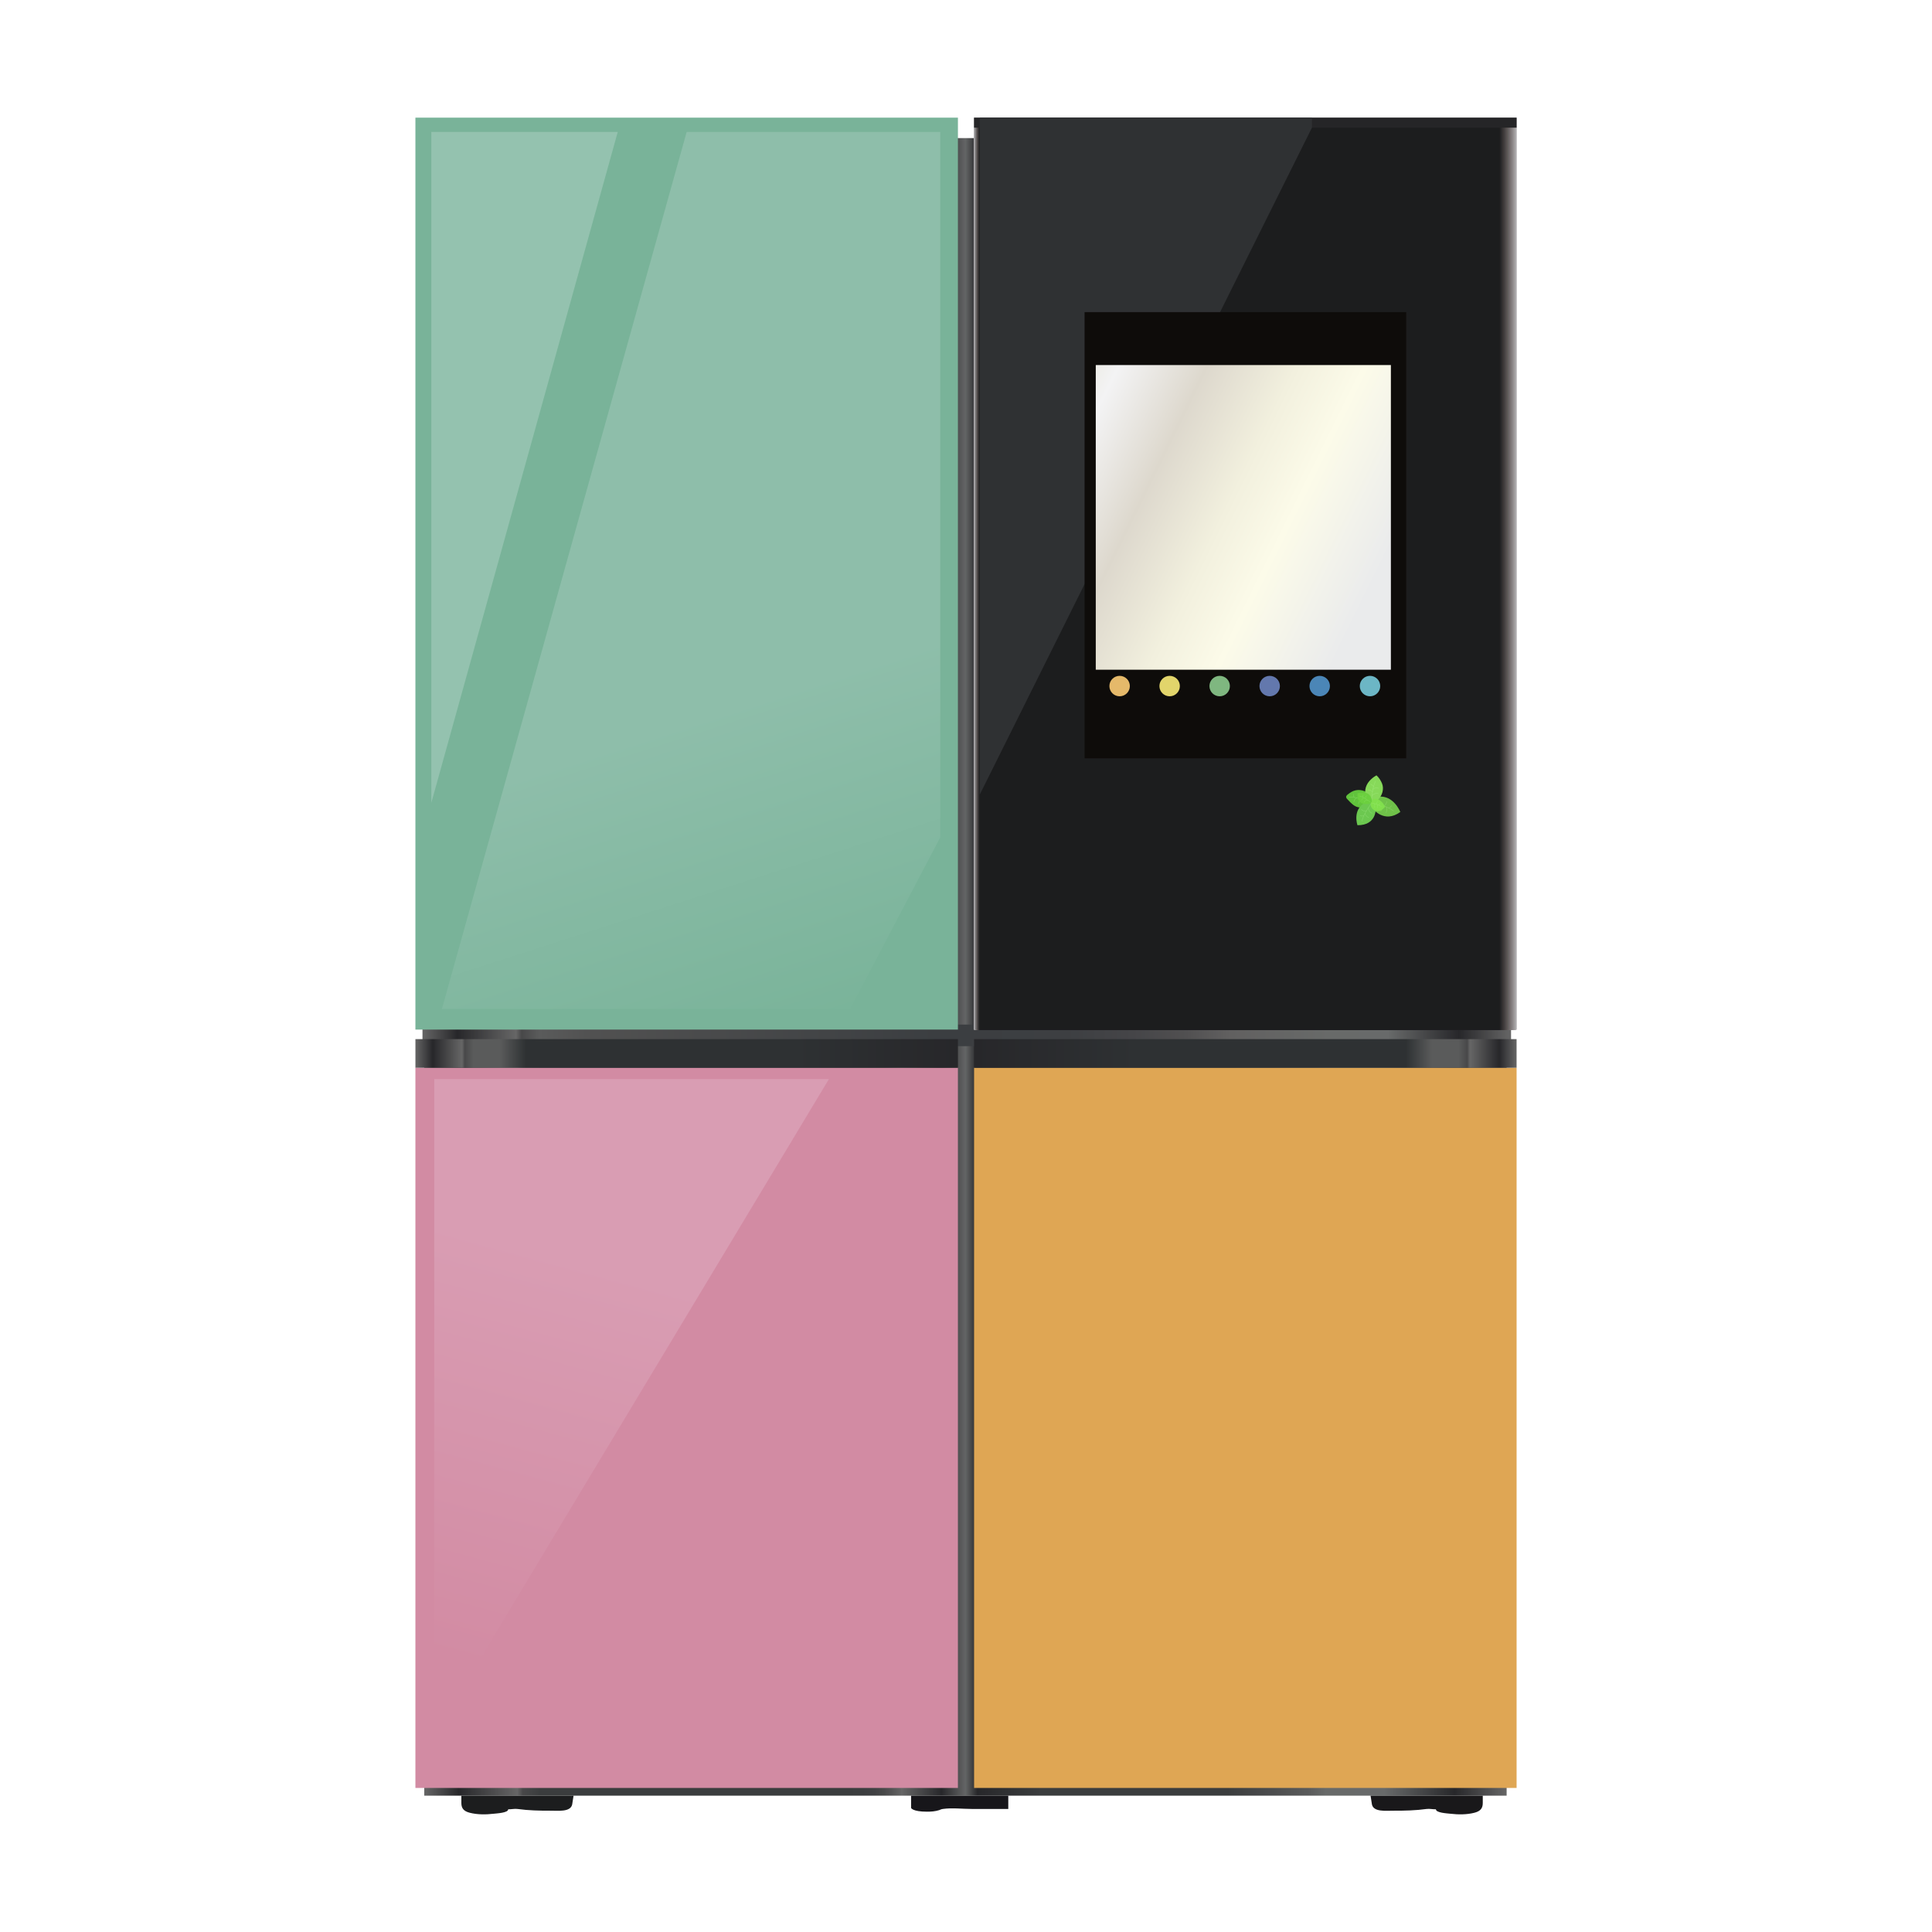 <?xml version="1.0" encoding="utf-8"?>
<!-- Generator: Adobe Illustrator 16.0.0, SVG Export Plug-In . SVG Version: 6.00 Build 0)  -->
<!DOCTYPE svg PUBLIC "-//W3C//DTD SVG 1.1//EN" "http://www.w3.org/Graphics/SVG/1.1/DTD/svg11.dtd">
<svg version="1.1" id="레이어_1" xmlns="http://www.w3.org/2000/svg" xmlns:xlink="http://www.w3.org/1999/xlink" x="0px"
	 y="0px" width="708.661px" height="708.662px" viewBox="141.732 141.732 708.661 708.662"
	 enable-background="new 141.732 141.732 708.661 708.662" xml:space="preserve">
<g>
	<g>
		
			<linearGradient id="SVGID_1_" gradientUnits="userSpaceOnUse" x1="98.839" y1="572.186" x2="495.864" y2="572.186" gradientTransform="matrix(1 0 0 1 198.505 -75.801)">
			<stop  offset="0" style="stop-color:#666666"/>
			<stop  offset="0.032" style="stop-color:#27272A"/>
			<stop  offset="0.086" style="stop-color:#666666"/>
			<stop  offset="0.091" style="stop-color:#484849"/>
			<stop  offset="0.107" style="stop-color:#3B3D3E"/>
			<stop  offset="0.387" style="stop-color:#3B3D3E"/>
			<stop  offset="0.405" style="stop-color:#3C3E3F"/>
			<stop  offset="0.416" style="stop-color:#404143"/>
			<stop  offset="0.425" style="stop-color:#494A4A"/>
			<stop  offset="0.432" style="stop-color:#545455"/>
			<stop  offset="0.44" style="stop-color:#636363"/>
			<stop  offset="0.441" style="stop-color:#666666"/>
			<stop  offset="0.478" style="stop-color:#27272A"/>
			<stop  offset="0.5" style="stop-color:#636565"/>
			<stop  offset="0.511" style="stop-color:#27272A"/>
			<stop  offset="0.57" style="stop-color:#3B3D3E"/>
			<stop  offset="0.742" style="stop-color:#3B3D3E"/>
			<stop  offset="0.817" style="stop-color:#5A5B5B"/>
			<stop  offset="0.833" style="stop-color:#686A69"/>
			<stop  offset="0.887" style="stop-color:#686A6A"/>
			<stop  offset="0.952" style="stop-color:#27272A"/>
			<stop  offset="1" style="stop-color:#666666"/>
		</linearGradient>
		<rect x="297.344" y="192.385" fill="url(#SVGID_1_)" width="397.024" height="608"/>
		
			<linearGradient id="SVGID_2_" gradientUnits="userSpaceOnUse" x1="358.638" y1="275.408" x2="358.638" y2="299.076" gradientTransform="matrix(1 0 0 1 198.505 -75.801)">
			<stop  offset="0" style="stop-color:#666666"/>
			<stop  offset="0.065" style="stop-color:#27272A"/>
			<stop  offset="0.156" style="stop-color:#484849"/>
			<stop  offset="0.21" style="stop-color:#5A5B5B"/>
			<stop  offset="0.242" style="stop-color:#5A5B5B"/>
			<stop  offset="0.248" style="stop-color:#5A5B5B"/>
			<stop  offset="0.285" style="stop-color:#5A5B5B"/>
			<stop  offset="0.387" style="stop-color:#666666"/>
			<stop  offset="0.925" style="stop-color:#686A69"/>
			<stop  offset="0.952" style="stop-color:#27272A"/>
			<stop  offset="0.968" style="stop-color:#666666"/>
			<stop  offset="1" style="stop-color:#676868"/>
			<stop  offset="1" style="stop-color:#686A6A"/>
			<stop  offset="1" style="stop-color:#666666"/>
		</linearGradient>
		<rect x="548.716" y="196.982" fill="url(#SVGID_2_)" width="16.854" height="23.668"/>
		
			<linearGradient id="SVGID_3_" gradientUnits="userSpaceOnUse" x1="98.191" y1="597.306" x2="497.483" y2="597.306" gradientTransform="matrix(1 0 0 1 198.505 -75.801)">
			<stop  offset="0" style="stop-color:#666666"/>
			<stop  offset="0.032" style="stop-color:#27272A"/>
			<stop  offset="0.086" style="stop-color:#666666"/>
			<stop  offset="0.091" style="stop-color:#484849"/>
			<stop  offset="0.107" style="stop-color:#5A5B5B"/>
			<stop  offset="0.156" style="stop-color:#515151"/>
			<stop  offset="0.473" style="stop-color:#3B3E41"/>
			<stop  offset="0.591" style="stop-color:#3D3F42"/>
			<stop  offset="0.653" style="stop-color:#454548"/>
			<stop  offset="0.702" style="stop-color:#515051"/>
			<stop  offset="0.742" style="stop-color:#616060"/>
			<stop  offset="0.833" style="stop-color:#686A69"/>
			<stop  offset="0.887" style="stop-color:#686A6A"/>
			<stop  offset="0.952" style="stop-color:#27272A"/>
			<stop  offset="1" style="stop-color:#666666"/>
		</linearGradient>
		<rect x="296.696" y="517.549" fill="url(#SVGID_3_)" width="399.292" height="7.912"/>
		<rect x="294.104" y="533.383" fill="#D28BA3" width="198.997" height="264.167"/>
		<rect x="499.026" y="533.383" fill="#DFA654" width="198.996" height="264.167"/>
		
			<linearGradient id="SVGID_4_" gradientUnits="userSpaceOnUse" x1="116.589" y1="828.628" x2="156.88" y2="679.862" gradientTransform="matrix(1 0 0 1 198.505 -75.801)">
			<stop  offset="0" style="stop-color:#D28BA3"/>
			<stop  offset="1" style="stop-color:#D99DB3"/>
		</linearGradient>
		<polygon fill="url(#SVGID_4_)" points="301.018,537.549 445.78,537.549 301.018,778.216 		"/>
		
			<linearGradient id="SVGID_5_" gradientUnits="userSpaceOnUse" x1="95.599" y1="603.934" x2="294.596" y2="603.934" gradientTransform="matrix(1 0 0 1 198.505 -75.801)">
			<stop  offset="0" style="stop-color:#666666"/>
			<stop  offset="0.032" style="stop-color:#27272A"/>
			<stop  offset="0.086" style="stop-color:#666666"/>
			<stop  offset="0.091" style="stop-color:#484849"/>
			<stop  offset="0.107" style="stop-color:#5A5B5B"/>
			<stop  offset="0.156" style="stop-color:#5A5B5B"/>
			<stop  offset="0.204" style="stop-color:#2E3133"/>
			<stop  offset="0.699" style="stop-color:#2E3133"/>
			<stop  offset="1" style="stop-color:#27272A"/>
		</linearGradient>
		<rect x="294.104" y="522.883" fill="url(#SVGID_5_)" width="198.997" height="10.5"/>
		
			<linearGradient id="SVGID_6_" gradientUnits="userSpaceOnUse" x1="499.517" y1="603.934" x2="300.521" y2="603.934" gradientTransform="matrix(1 0 0 1 198.505 -75.801)">
			<stop  offset="0" style="stop-color:#666666"/>
			<stop  offset="0.032" style="stop-color:#27272A"/>
			<stop  offset="0.086" style="stop-color:#666666"/>
			<stop  offset="0.091" style="stop-color:#484849"/>
			<stop  offset="0.107" style="stop-color:#5A5B5B"/>
			<stop  offset="0.156" style="stop-color:#5A5B5B"/>
			<stop  offset="0.204" style="stop-color:#2E3133"/>
			<stop  offset="0.699" style="stop-color:#2E3133"/>
			<stop  offset="1" style="stop-color:#27272A"/>
		</linearGradient>
		<rect x="499.026" y="522.883" fill="url(#SVGID_6_)" width="198.996" height="10.5"/>
		<g>
			<rect x="499.026" y="184.885" fill="#B6B5B7" width="198.996" height="334.499"/>
			<rect x="499.037" y="184.908" fill="#B5B3B6" width="198.943" height="334.475"/>
			<rect x="499.048" y="184.931" fill="#B4B2B5" width="198.894" height="334.452"/>
			<rect x="499.063" y="184.955" fill="#B2B0B4" width="198.838" height="334.428"/>
			<rect x="499.074" y="184.978" fill="#B1AFB1" width="198.785" height="334.405"/>
			<rect x="499.089" y="185.002" fill="#B1AEB0" width="198.732" height="334.381"/>
			<rect x="499.104" y="185.023" fill="#AFADAF" width="198.674" height="334.36"/>
			<rect x="499.115" y="185.047" fill="#AEACAD" width="198.627" height="334.336"/>
			<rect x="499.128" y="185.071" fill="#ADABAD" width="198.572" height="334.313"/>
			<rect x="499.14" y="185.094" fill="#ACAAAC" width="198.521" height="334.29"/>
			<rect x="499.156" y="185.117" fill="#AAA8AB" width="198.463" height="334.266"/>
			<rect x="499.169" y="185.14" fill="#AAA7A8" width="198.408" height="334.243"/>
			<rect x="499.181" y="185.164" fill="#A9A6A7" width="198.357" height="334.219"/>
			<rect x="499.194" y="185.185" fill="#A7A5A6" width="198.307" height="334.198"/>
			<rect x="499.207" y="185.209" fill="#A6A4A5" width="198.25" height="334.174"/>
			<rect x="499.218" y="185.232" fill="#A4A2A3" width="198.199" height="334.151"/>
			<rect x="499.235" y="185.256" fill="#A3A1A3" width="198.145" height="334.127"/>
			<rect x="499.248" y="185.28" fill="#A3A0A1" width="198.09" height="334.104"/>
			<rect x="499.259" y="185.303" fill="#A29FA0" width="198.039" height="334.081"/>
			<rect x="499.272" y="185.326" fill="#A09C9E" width="197.985" height="334.057"/>
			<rect x="499.285" y="185.349" fill="#9F9B9D" width="197.932" height="334.034"/>
			<rect x="499.3" y="185.373" fill="#9D9B9C" width="197.88" height="334.01"/>
			<rect x="499.313" y="185.394" fill="#9C999B" width="197.824" height="333.989"/>
			<rect x="499.326" y="185.42" fill="#9C989A" width="197.771" height="333.963"/>
			<rect x="499.337" y="185.441" fill="#9B9798" width="197.718" height="333.942"/>
			<rect x="499.351" y="185.465" fill="#9A9697" width="197.667" height="333.918"/>
			<rect x="499.364" y="185.489" fill="#999596" width="197.613" height="333.895"/>
			<rect x="499.378" y="185.512" fill="#989495" width="197.558" height="333.872"/>
			<rect x="499.392" y="185.535" fill="#969294" width="197.507" height="333.848"/>
			<rect x="499.405" y="185.558" fill="#959092" width="197.451" height="333.825"/>
			<rect x="499.416" y="185.582" fill="#939091" width="197.398" height="333.801"/>
			<rect x="499.429" y="185.603" fill="#938F90" width="197.349" height="333.78"/>
			<rect x="499.444" y="185.627" fill="#928E8F" width="197.293" height="333.756"/>
			<rect x="499.457" y="185.651" fill="#918D8D" width="197.238" height="333.732"/>
			<rect x="499.47" y="185.674" fill="#8F8A8C" width="197.187" height="333.709"/>
			<rect x="499.483" y="185.698" fill="#8E8A8B" width="197.133" height="333.686"/>
			<rect x="499.494" y="185.721" fill="#8D898A" width="197.082" height="333.663"/>
			<rect x="499.509" y="185.744" fill="#8D8888" width="197.025" height="333.639"/>
			<rect x="499.524" y="185.767" fill="#8C8787" width="196.969" height="333.616"/>
			<rect x="499.535" y="185.791" fill="#8B8686" width="196.918" height="333.592"/>
			<rect x="499.548" y="185.812" fill="#898585" width="196.865" height="333.571"/>
			<rect x="499.561" y="185.836" fill="#878283" width="196.813" height="333.547"/>
			<rect x="499.576" y="185.86" fill="#868182" width="196.756" height="333.523"/>
			<rect x="499.587" y="185.883" fill="#868181" width="196.701" height="333.5"/>
			<rect x="499.601" y="185.906" fill="#848080" width="196.65" height="333.477"/>
			<rect x="499.615" y="185.93" fill="#837F80" width="196.596" height="333.454"/>
			<rect x="499.626" y="185.953" fill="#827E7F" width="196.545" height="333.43"/>
			<rect x="499.638" y="185.976" fill="#817D7E" width="196.492" height="333.407"/>
			<rect x="499.655" y="186" fill="#807B7D" width="196.438" height="333.383"/>
			<rect x="499.666" y="186.021" fill="#807A7C" width="196.387" height="333.362"/>
			<rect x="499.679" y="186.045" fill="#7F797A" width="196.333" height="333.338"/>
			<rect x="499.694" y="186.069" fill="#7E7879" width="196.272" height="333.314"/>
			<rect x="499.705" y="186.092" fill="#7D7878" width="196.226" height="333.292"/>
			<rect x="499.72" y="186.115" fill="#7C7776" width="196.169" height="333.268"/>
			<rect x="499.733" y="186.138" fill="#7A7676" width="196.117" height="333.245"/>
			<rect x="499.746" y="186.162" fill="#797575" width="196.063" height="333.221"/>
			<rect x="499.757" y="186.185" fill="#787474" width="196.013" height="333.198"/>
			<rect x="499.772" y="186.209" fill="#787373" width="195.961" height="333.174"/>
			<rect x="499.783" y="186.23" fill="#777272" width="195.908" height="333.153"/>
			<rect x="499.798" y="186.254" fill="#767171" width="195.849" height="333.129"/>
			<rect x="499.813" y="186.278" fill="#757070" width="195.795" height="333.105"/>
			<rect x="499.824" y="186.301" fill="#736F6E" width="195.744" height="333.083"/>
			<rect x="499.835" y="186.324" fill="#726C6D" width="195.691" height="333.059"/>
			<rect x="499.849" y="186.347" fill="#716C6C" width="195.64" height="333.036"/>
			<rect x="499.865" y="186.371" fill="#716B6B" width="195.582" height="333.012"/>
			<rect x="499.876" y="186.394" fill="#706A6A" width="195.531" height="332.989"/>
			<rect x="499.89" y="186.418" fill="#6F6969" width="195.479" height="332.965"/>
			<rect x="499.903" y="186.439" fill="#6D6868" width="195.422" height="332.944"/>
			<rect x="499.916" y="186.463" fill="#6C6767" width="195.371" height="332.92"/>
			<rect x="499.927" y="186.487" fill="#6B6666" width="195.318" height="332.896"/>
			<rect x="499.944" y="186.51" fill="#6A6565" width="195.264" height="332.874"/>
			<rect x="499.957" y="186.533" fill="#696364" width="195.209" height="332.85"/>
			<rect x="499.968" y="186.556" fill="#686363" width="195.156" height="332.827"/>
			<rect x="499.981" y="186.58" fill="#676262" width="195.106" height="332.803"/>
			<rect x="499.994" y="186.603" fill="#666161" width="195.053" height="332.78"/>
			<rect x="500.009" y="186.625" fill="#666160" width="194.994" height="332.758"/>
			<rect x="500.022" y="186.648" fill="#64605F" width="194.942" height="332.735"/>
			<rect x="500.035" y="186.672" fill="#635F5E" width="194.889" height="332.711"/>
			<rect x="500.046" y="186.696" fill="#625E5E" width="194.838" height="332.688"/>
			<rect x="500.063" y="186.719" fill="#625D5D" width="194.785" height="332.665"/>
			<rect x="500.072" y="186.742" fill="#605C5C" width="194.732" height="332.641"/>
			<rect x="500.085" y="186.765" fill="#5F5B5B" width="194.679" height="332.618"/>
			<rect x="500.099" y="186.789" fill="#5F5A5A" width="194.628" height="332.594"/>
			<rect x="500.114" y="186.81" fill="#5E5958" width="194.57" height="332.573"/>
			<rect x="500.125" y="186.834" fill="#5D5858" width="194.521" height="332.549"/>
			<rect x="500.138" y="186.857" fill="#5D5756" width="194.466" height="332.526"/>
			<rect x="500.151" y="186.881" fill="#5B5656" width="194.412" height="332.502"/>
			<rect x="500.166" y="186.905" fill="#5A5555" width="194.359" height="332.479"/>
			<rect x="500.179" y="186.928" fill="#595353" width="194.304" height="332.456"/>
			<rect x="500.192" y="186.951" fill="#585253" width="194.25" height="332.432"/>
			<rect x="500.203" y="186.974" fill="#585352" width="194.197" height="332.409"/>
			<rect x="500.216" y="186.998" fill="#575252" width="194.146" height="332.385"/>
			<rect x="500.229" y="187.019" fill="#555051" width="194.094" height="332.364"/>
			<rect x="500.244" y="187.043" fill="#555050" width="194.039" height="332.34"/>
			<rect x="500.257" y="187.066" fill="#534F4E" width="193.984" height="332.317"/>
			<rect x="500.27" y="187.09" fill="#524D4E" width="193.934" height="332.293"/>
			<rect x="500.283" y="187.114" fill="#514D4D" width="193.877" height="332.27"/>
			<rect x="500.296" y="187.137" fill="#504C4C" width="193.822" height="332.247"/>
			<rect x="500.311" y="187.16" fill="#504A4B" width="193.77" height="332.223"/>
			<rect x="500.322" y="187.183" fill="#4F4A4A" width="193.719" height="332.2"/>
			<rect x="500.335" y="187.207" fill="#4E4A4A" width="193.664" height="332.176"/>
			<rect x="500.349" y="187.228" fill="#4E4949" width="193.611" height="332.155"/>
			<rect x="500.362" y="187.252" fill="#4C4848" width="193.559" height="332.131"/>
			<rect x="500.376" y="187.276" fill="#4C4647" width="193.506" height="332.107"/>
			<rect x="500.388" y="187.299" fill="#4B4647" width="193.449" height="332.084"/>
			<rect x="500.401" y="187.323" fill="#4A4645" width="193.397" height="332.061"/>
			<rect x="500.414" y="187.346" fill="#494445" width="193.344" height="332.038"/>
			<rect x="500.427" y="187.369" fill="#484344" width="193.294" height="332.014"/>
			<rect x="500.44" y="187.392" fill="#474343" width="193.24" height="331.991"/>
			<rect x="500.455" y="187.416" fill="#474143" width="193.185" height="331.967"/>
			<rect x="500.466" y="187.437" fill="#454141" width="193.134" height="331.946"/>
			<rect x="500.481" y="187.461" fill="#444041" width="193.08" height="331.922"/>
			<rect x="500.494" y="187.485" fill="#444040" width="193.025" height="331.898"/>
			<rect x="500.505" y="187.508" fill="#423F3F" width="192.972" height="331.875"/>
			<rect x="500.522" y="187.531" fill="#413D3F" width="192.914" height="331.852"/>
			<rect x="500.533" y="187.555" fill="#413C3E" width="192.865" height="331.829"/>
			<rect x="500.548" y="187.578" fill="#3F3C3D" width="192.812" height="331.805"/>
			<rect x="500.558" y="187.599" fill="#3E3C3B" width="192.761" height="331.784"/>
			<rect x="500.572" y="187.623" fill="#3F3B3C" width="192.705" height="331.76"/>
			<rect x="500.583" y="187.646" fill="#3D393B" width="192.654" height="331.737"/>
			<rect x="500.599" y="187.67" fill="#3C393A" width="192.599" height="331.713"/>
			<rect x="500.614" y="187.694" fill="#3B3939" width="192.541" height="331.689"/>
			<rect x="500.623" y="187.717" fill="#3A3839" width="192.494" height="331.667"/>
			<rect x="500.636" y="187.74" fill="#393738" width="192.438" height="331.643"/>
			<rect x="500.651" y="187.763" fill="#383637" width="192.387" height="331.62"/>
			<rect x="500.664" y="187.787" fill="#383535" width="192.33" height="331.596"/>
			<rect x="500.677" y="187.81" fill="#373436" width="192.277" height="331.573"/>
			<rect x="500.69" y="187.832" fill="#363435" width="192.227" height="331.551"/>
			<rect x="500.703" y="187.855" fill="#353334" width="192.172" height="331.528"/>
			<rect x="500.714" y="187.879" fill="#343233" width="192.119" height="331.504"/>
			<rect x="500.731" y="187.903" fill="#333233" width="192.063" height="331.48"/>
			<rect x="500.744" y="187.926" fill="#323132" width="192.008" height="331.458"/>
			<rect x="500.755" y="187.949" fill="#323031" width="191.957" height="331.434"/>
			<rect x="500.767" y="187.972" fill="#302F30" width="191.904" height="331.411"/>
			<rect x="500.781" y="187.996" fill="#302F30" width="191.854" height="331.387"/>
			<rect x="500.794" y="188.017" fill="#302E2F" width="191.799" height="331.366"/>
			<rect x="500.808" y="188.041" fill="#2E2C2D" width="191.742" height="331.342"/>
			<rect x="500.822" y="188.064" fill="#2D2C2D" width="191.689" height="331.319"/>
			<rect x="500.835" y="188.088" fill="#2C2C2D" width="191.636" height="331.295"/>
			<rect x="500.845" y="188.112" fill="#2B2A2C" width="191.589" height="331.271"/>
			<rect x="500.86" y="188.135" fill="#2A2A2B" width="191.533" height="331.249"/>
			<rect x="500.875" y="188.158" fill="#2A2A2B" width="191.476" height="331.225"/>
			<rect x="500.886" y="188.18" fill="#292929" width="191.427" height="331.204"/>
			<rect x="500.901" y="188.205" fill="#282829" width="191.371" height="331.178"/>
			<rect x="500.912" y="188.226" fill="#272629" width="191.318" height="331.157"/>
			<rect x="500.925" y="188.25" fill="#252627" width="191.265" height="331.133"/>
			<rect x="500.94" y="188.273" fill="#252526" width="191.211" height="331.11"/>
			<rect x="500.953" y="188.297" fill="#242526" width="191.156" height="331.086"/>
			<rect x="500.966" y="188.321" fill="#242425" width="191.104" height="331.063"/>
			<rect x="500.981" y="188.344" fill="#232424" width="191.051" height="331.04"/>
			<rect x="500.99" y="188.367" fill="#222225" width="191" height="331.016"/>
			<rect x="501.003" y="188.39" fill="#212224" width="190.947" height="330.993"/>
			<rect x="501.02" y="188.412" fill="#212122" width="190.889" height="330.971"/>
			<rect x="501.031" y="188.435" fill="#202022" width="190.838" height="330.948"/>
			<rect x="501.044" y="188.459" fill="#1F1F21" width="190.783" height="330.924"/>
			<rect x="501.058" y="188.482" fill="#1E1E20" width="190.73" height="330.901"/>
			<rect x="501.071" y="188.506" fill="#1D1E20" width="190.678" height="330.877"/>
			<rect x="501.082" y="188.528" fill="#1D1D1F" width="190.627" height="330.855"/>
			<rect x="501.097" y="188.553" fill="#1C1D1E" width="190.572" height="330.831"/>
		</g>
		<rect x="499.026" y="184.885" fill="#252527" width="198.996" height="3.668"/>
		<polygon fill="#2F3133" points="501.095,433.219 622.958,188.553 622.958,184.885 501.095,184.885 		"/>
		<rect x="539.557" y="256.219" fill="#0E0C0A" width="117.973" height="163.666"/>
		
			<linearGradient id="SVGID_7_" gradientUnits="userSpaceOnUse" x1="448.009" y1="431.254" x2="311.267" y2="364.062" gradientTransform="matrix(1 0 0 1 198.505 -75.801)">
			<stop  offset="0.006" style="stop-color:#EAEBEC"/>
			<stop  offset="0.253" style="stop-color:#FCFBE9"/>
			<stop  offset="0.401" style="stop-color:#F2F0DE"/>
			<stop  offset="0.596" style="stop-color:#DDD8CD"/>
			<stop  offset="0.786" style="stop-color:#F3F3F4"/>
			<stop  offset="1" style="stop-color:#DEDBC4"/>
		</linearGradient>
		<rect x="543.662" y="275.635" fill="url(#SVGID_7_)" width="108.25" height="111.748"/>
		<path fill="#1C1D1E" d="M310.958,800.384c0,0.896,0.004,1.789,0.002,2.686c0,1.843,0.753,3,3.105,3.593
			c2.826,0.709,5.871,0.69,8.782,0.35c1.162-0.137,5.319-0.324,5.293-1.629c1.088,0.043,2.342-0.269,3.396-0.121
			c4.041,0.559,8.139,0.656,12.234,0.637c2.712-0.014,7.19,0.545,7.832-2.256c0.055-0.238,0.528-3.256,0.514-3.256h-41.16
			L310.958,800.384L310.958,800.384z"/>
		<path fill="#19181A" d="M685.617,800.384c0,0.896-0.002,1.789-0.002,2.686c0,1.843-0.75,3-3.107,3.593
			c-2.827,0.709-5.868,0.69-8.776,0.35c-1.162-0.137-5.324-0.324-5.301-1.629c-1.087,0.043-2.337-0.269-3.396-0.121
			c-4.039,0.559-8.135,0.656-12.234,0.637c-2.713-0.014-7.19,0.545-7.832-2.256c-0.055-0.238-0.526-3.256-0.512-3.256h41.16V800.384
			z"/>
		<path fill="#17161A" d="M475.921,800.384v4.5c0,0,0.486,1.375,5.834,1.375c1.594,0,2.939-0.098,4.438-0.557
			c0.588-0.183,0.551-0.32,1.432-0.447c3.279-0.467,7.246,0.004,10.588,0.004c3.701,0,7.402,0,11.105,0c0.117,0,2.254,0,2.254,0
			v-4.875H475.921z"/>
		<rect x="294.104" y="184.885" fill="#79B399" width="198.997" height="334.499"/>
		<polygon fill="#94C2AF" points="299.938,190.135 368.323,190.135 299.938,436.217 		"/>
		
			<linearGradient id="SVGID_8_" gradientUnits="userSpaceOnUse" x1="251.106" y1="595.677" x2="212.607" y2="476.13" gradientTransform="matrix(1 0 0 1 198.505 -75.801)">
			<stop  offset="0" style="stop-color:#79B399"/>
			<stop  offset="1" style="stop-color:#8EBEAA"/>
		</linearGradient>
		<polygon fill="url(#SVGID_8_)" points="393.599,190.135 486.615,190.135 486.615,448.883 453.558,511.828 303.827,511.828 		"/>
	</g>
	<g>
		<path fill="#6FC149" d="M645.308,438.369c0,0,4.124,5.546,10.059,1.196c0,0-2.424-6.272-8.076-5.598
			C647.29,433.969,642.693,434.608,645.308,438.369z"/>
		<path fill="#61C33C" d="M644.307,433.337c-1.587-1.66-4.041-2.322-6.202-1.457c-0.518,0.207-0.996,0.491-1.44,0.825
			c-0.398,0.302-1.106,0.724-1.163,1.284c-0.049,0.49,0.439,0.9,0.745,1.218c1.05,1.09,2.079,2.256,3.615,2.616
			c0.979,0.229,2.266,0.215,3.234-0.079C643.107,437.741,647.302,436.469,644.307,433.337z"/>
		<path fill="#6CC850" d="M646.361,438.47c0,0,0.255,6.023-6.713,5.95c0,0-1.965-5.645,2.759-8.243
			C642.406,436.177,646.3,434.131,646.361,438.47z"/>
		<path fill="#87D95A" d="M647.175,435.086c1.57-1.527,2.334-3.986,1.459-6.05c-0.412-0.976-1.187-2.228-2.012-2.905
			c-1.967,1.111-3.738,2.865-4.079,5.195c-0.123,0.843-0.04,1.771,0.214,2.586C642.757,433.912,644.066,438.112,647.175,435.086z"/>
		<g opacity="0.3">
			
				<path fill="none" stroke="#C4FFA9" stroke-width="0.15" stroke-linecap="round" stroke-linejoin="round" stroke-miterlimit="10" d="
				M643.307,435.536c0,0-3.97-1.567-6.781-1.474"/>
			
				<path fill="none" stroke="#C4FFA9" stroke-width="0.15" stroke-linecap="round" stroke-linejoin="round" stroke-miterlimit="10" d="
				M638.119,433.033c-0.021,0.771,0.374,1.175,0.374,1.175"/>
			
				<path fill="none" stroke="#C4FFA9" stroke-width="0.15" stroke-linecap="round" stroke-linejoin="round" stroke-miterlimit="10" d="
				M638.307,435.956c0,0,0.182-1.33,1.122-1.575"/>
			
				<path fill="none" stroke="#C4FFA9" stroke-width="0.15" stroke-linecap="round" stroke-linejoin="round" stroke-miterlimit="10" d="
				M640.244,432.804c0,0-0.5,1.283,0,1.768"/>
			
				<path fill="none" stroke="#C4FFA9" stroke-width="0.15" stroke-linecap="round" stroke-linejoin="round" stroke-miterlimit="10" d="
				M640.022,436.618c0,0,0.136-1.423,1.533-1.682"/>
		</g>
		<g opacity="0.3">
			
				<path fill="none" stroke="#C4FFA9" stroke-width="0.15" stroke-linecap="round" stroke-linejoin="round" stroke-miterlimit="10" d="
				M646,436.242c0,0,4.5,1.109,6.933,2.964"/>
			
				<path fill="none" stroke="#C4FFA9" stroke-width="0.15" stroke-linecap="round" stroke-linejoin="round" stroke-miterlimit="10" d="
				M652.168,437.29c-0.467,0.695-1.07,0.805-1.07,0.805"/>
			
				<path fill="none" stroke="#C4FFA9" stroke-width="0.15" stroke-linecap="round" stroke-linejoin="round" stroke-miterlimit="10" d="
				M650.162,439.76c0,0,0.677-1.292-0.002-2.1"/>
			
				<path fill="none" stroke="#C4FFA9" stroke-width="0.15" stroke-linecap="round" stroke-linejoin="round" stroke-miterlimit="10" d="
				M650.432,435.75c0,0-0.365,1.451-1.112,1.563"/>
			
				<path fill="none" stroke="#C4FFA9" stroke-width="0.15" stroke-linecap="round" stroke-linejoin="round" stroke-miterlimit="10" d="
				M648.229,439.267c0,0,0.774-1.346-0.3-2.454"/>
		</g>
		<g opacity="0.3">
			
				<path fill="none" stroke="#C4FFA9" stroke-width="0.15" stroke-linecap="round" stroke-linejoin="round" stroke-miterlimit="10" d="
				M644.813,435.668c0,0,0.136-4.633,1.435-7.401"/>
			
				<path fill="none" stroke="#C4FFA9" stroke-width="0.15" stroke-linecap="round" stroke-linejoin="round" stroke-miterlimit="10" d="
				M644.535,429.417c0.778,0.31,1.013,0.877,1.013,0.877"/>
			
				<path fill="none" stroke="#C4FFA9" stroke-width="0.15" stroke-linecap="round" stroke-linejoin="round" stroke-miterlimit="10" d="
				M647.373,430.857c0,0-1.404-0.389-2.053,0.445"/>
			
				<path fill="none" stroke="#C4FFA9" stroke-width="0.15" stroke-linecap="round" stroke-linejoin="round" stroke-miterlimit="10" d="
				M643.397,431.44c0,0,1.495,0.052,1.764,0.758"/>
			
				<path fill="none" stroke="#C4FFA9" stroke-width="0.15" stroke-linecap="round" stroke-linejoin="round" stroke-miterlimit="10" d="
				M647.3,432.851c0,0-1.479-0.474-2.336,0.812"/>
		</g>
		<g opacity="0.3">
			
				<path fill="none" stroke="#C4FFA9" stroke-width="0.15" stroke-linecap="round" stroke-linejoin="round" stroke-miterlimit="10" d="
				M644.835,436.286c0,0-2.82,3.677-3.563,6.643"/>
			
				<path fill="none" stroke="#C4FFA9" stroke-width="0.15" stroke-linecap="round" stroke-linejoin="round" stroke-miterlimit="10" d="
				M640.672,440.956c0.799,0.252,1.339-0.04,1.339-0.04"/>
			
				<path fill="none" stroke="#C4FFA9" stroke-width="0.15" stroke-linecap="round" stroke-linejoin="round" stroke-miterlimit="10" d="
				M643.781,441.633c0,0-1.335-0.586-1.31-1.642"/>
			
				<path fill="none" stroke="#C4FFA9" stroke-width="0.15" stroke-linecap="round" stroke-linejoin="round" stroke-miterlimit="10" d="
				M641.068,438.669c0,0,1.191,0.905,1.846,0.527"/>
			
				<path fill="none" stroke="#C4FFA9" stroke-width="0.15" stroke-linecap="round" stroke-linejoin="round" stroke-miterlimit="10" d="
				M644.985,440.041c0,0-1.445-0.567-1.297-2.104"/>
		</g>
		<path fill="#81DF4D" d="M644.917,438.124c0.796,1.122,2.198,1.34,3.084,0.991c0.526-0.208,1.239-0.796,1.76-1.412
			c0.073-0.091-0.636-1.144-0.709-1.247c-1.118-1.543-3.79-2.938-4.509-0.232C644.366,436.891,644.537,437.585,644.917,438.124z"/>
		<g opacity="0.3">
			
				<path fill="none" stroke="#C4FFA9" stroke-width="0.1" stroke-linecap="round" stroke-linejoin="round" stroke-miterlimit="10" d="
				M644.625,436.221c0,0,2.412,0.378,3.756,1.369"/>
			
				<path fill="none" stroke="#C4FFA9" stroke-width="0.1" stroke-linecap="round" stroke-linejoin="round" stroke-miterlimit="10" d="
				M647.917,436.443c-0.224,0.469-0.541,0.579-0.541,0.579"/>
			
				<path fill="none" stroke="#C4FFA9" stroke-width="0.1" stroke-linecap="round" stroke-linejoin="round" stroke-miterlimit="10" d="
				M646.936,438.132c0,0,0.315-0.858-0.067-1.317"/>
			
				<path fill="none" stroke="#C4FFA9" stroke-width="0.1" stroke-linecap="round" stroke-linejoin="round" stroke-miterlimit="10" d="
				M646.951,435.599c0,0-0.146,0.937-0.539,1.06"/>
			
				<path fill="none" stroke="#C4FFA9" stroke-width="0.1" stroke-linecap="round" stroke-linejoin="round" stroke-miterlimit="10" d="
				M645.899,437.959c0,0,0.367-0.898-0.235-1.517"/>
		</g>
		<path fill="#6CD03F" d="M643.317,436.64c0,0-4.229,0.549-3.604-3.934c0,0,3.859-1.261,4.912,1.547
			C644.625,434.254,645.882,436.553,643.317,436.64z"/>
		<g opacity="0.3">
			
				<path fill="none" stroke="#C4FFA9" stroke-width="0.1" stroke-linecap="round" stroke-linejoin="round" stroke-miterlimit="10" d="
				M644.322,435.881c0,0-2.152-1.708-3.903-2.172"/>
			
				<path fill="none" stroke="#C4FFA9" stroke-width="0.1" stroke-linecap="round" stroke-linejoin="round" stroke-miterlimit="10" d="
				M641.591,433.365c-0.155,0.474,0.014,0.799,0.014,0.799"/>
			
				<path fill="none" stroke="#C4FFA9" stroke-width="0.1" stroke-linecap="round" stroke-linejoin="round" stroke-miterlimit="10" d="
				M641.165,435.214c0,0,0.359-0.792,0.984-0.77"/>
			
				<path fill="none" stroke="#C4FFA9" stroke-width="0.1" stroke-linecap="round" stroke-linejoin="round" stroke-miterlimit="10" d="
				M642.944,433.616c0,0-0.546,0.705-0.328,1.098"/>
			
				<path fill="none" stroke="#C4FFA9" stroke-width="0.1" stroke-linecap="round" stroke-linejoin="round" stroke-miterlimit="10" d="
				M642.099,435.944c0,0,0.348-0.858,1.257-0.76"/>
		</g>
	</g>
	<circle fill="#E5B96A" cx="552.412" cy="393.383" r="3.75"/>
	<circle fill="#6CB6C5" cx="644.252" cy="393.383" r="3.75"/>
	<circle fill="#4B86B7" cx="625.802" cy="393.383" r="3.75"/>
	<circle fill="#6378AD" cx="607.457" cy="393.383" r="3.75"/>
	<circle fill="#7FB780" cx="589.108" cy="393.383" r="3.75"/>
	<circle fill="#E2D56B" cx="570.759" cy="393.383" r="3.75"/>
</g>
</svg>
